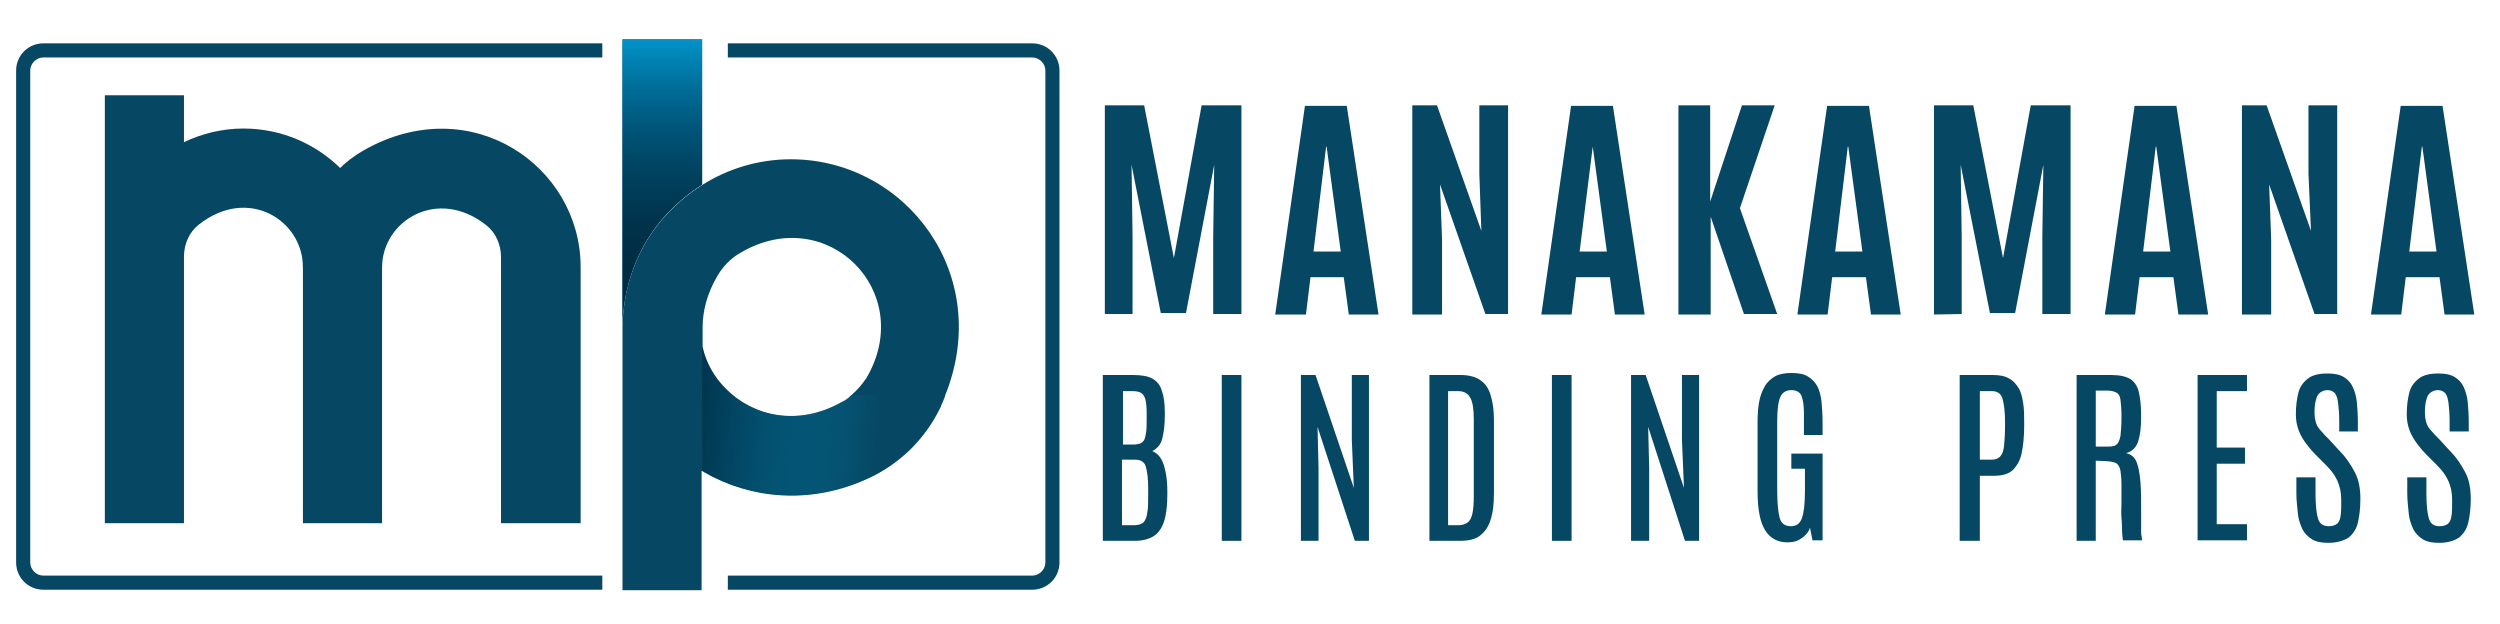 <?xml version="1.0" encoding="utf-8"?>
<!-- Generator: Adobe Illustrator 24.0.1, SVG Export Plug-In . SVG Version: 6.00 Build 0)  -->
<svg version="1.1" id="Layer_1" xmlns="http://www.w3.org/2000/svg" xmlns:xlink="http://www.w3.org/1999/xlink" x="0px" y="0px"
	 viewBox="0 0 496 123.9" style="enable-background:new 0 0 496 123.9;" xml:space="preserve">
<style type="text/css">
	.st0{fill:#064863;}
	.st1{fill:#00538B;}
	.st2{fill:url(#SVGID_1_);}
	.st3{fill:url(#SVGID_2_);}
</style>
<g>
	<path class="st0" d="M219.2,62.4V20.9h7.8l5.9,30.3l5.5-30.3h7.9v41.4h-5.6V46.9l0.2-14.2l-5.6,29.4h-5l-5.8-29.4l0.2,14.2v15.4
		h-5.5L219.2,62.4L219.2,62.4z"/>
	<path class="st0" d="M253,62.4l5.9-41.4h8.3l6.3,41.4h-5.9l-1-7.4H260l-0.9,7.4H253z M260.6,49.9h5.4l-2.8-20.8h-0.1L260.6,49.9z"
		/>
	<path class="st0" d="M280.2,62.4V20.9h4.9l8.8,24.9l-0.4-11.3V20.9h5.7v41.4h-4.5l-9-25.7l0.4,10.9v14.9H280.2z"/>
	<path class="st0" d="M305.8,62.4l5.9-41.4h8.3l6.3,41.4h-5.9l-1-7.4h-6.7l-0.9,7.4H305.8z M313.4,49.9h5.4L316,29.1l0,0L313.4,49.9
		z"/>
	<path class="st0" d="M333,62.4V20.9h6.3V40l6.3-19.1h6.5l-6.9,20.4l7.4,21H346L339.4,43v19.4H333z"/>
	<path class="st0" d="M356.6,62.4l5.9-41.4h8.3l6.3,41.4h-5.9l-1-7.4h-6.7l-0.9,7.4H356.6z M364.1,49.9h5.4l-2.8-20.8h-0.1
		L364.1,49.9z"/>
	<path class="st0" d="M383.7,62.4V20.9h7.8l5.9,30.3l5.5-30.3h7.9v41.4h-5.6V46.9l0.2-14.2l-5.6,29.4h-5L389,32.7l0.2,14.2v15.4
		L383.7,62.4L383.7,62.4z"/>
	<path class="st0" d="M417.6,62.4l5.9-41.4h8.3l6.3,41.4h-5.9l-1-7.4h-6.7l-0.9,7.4H417.6z M425.2,49.9h5.4l-2.8-20.8h-0.1
		L425.2,49.9z"/>
	<path class="st0" d="M444.8,62.4V20.9h4.9l8.8,24.9L458,34.5V20.9h5.7v41.4h-4.5l-9-25.7l0.4,10.9v14.9H444.8z"/>
	<path class="st0" d="M470.4,62.4l5.9-41.4h8.3l6.3,41.4H485l-1-7.4h-6.7l-0.9,7.4H470.4z M478,49.9h5.4l-2.8-20.8h-0.1L478,49.9z"
		/>
	<path class="st0" d="M218.8,107.3V74.4h5.9c1.7,0,3,0.2,3.9,0.7s1.6,1.3,1.9,2.4c0.4,1.1,0.6,2.5,0.6,4.3v0.7
		c0,1.8-0.2,3.3-0.5,4.5s-1,2-2,2.5c0.8,0.3,1.4,0.9,1.8,1.6s0.7,1.7,0.9,2.8c0.2,1.1,0.3,2.2,0.3,3.5v0.7c0,2.1-0.2,3.9-0.6,5.2
		s-1.1,2.4-2,3s-2.2,1-3.8,1C225.2,107.3,218.8,107.3,218.8,107.3z M222.7,88.2h2.2c0.5,0,0.9-0.1,1.3-0.2c0.3-0.1,0.6-0.4,0.8-0.7
		c0.2-0.4,0.3-0.9,0.4-1.6c0.1-0.7,0.1-1.7,0.1-2.9v-0.9c0-1.2-0.1-2.2-0.3-2.8c-0.2-0.6-0.5-1-0.9-1.2s-0.9-0.3-1.6-0.3h-1.9v10.6
		H222.7z M222.7,104.2h2.4c0.7,0,1.3-0.2,1.7-0.5c0.4-0.4,0.7-1,0.8-1.9c0.2-0.9,0.2-2.2,0.2-3.8v-1.1c0-2-0.2-3.5-0.5-4.4
		s-1-1.3-2.1-1.3h-2.6v13C222.6,104.2,222.7,104.2,222.7,104.2z"/>
	<path class="st0" d="M242.4,107.3V74.4h3.9v32.9H242.4z"/>
	<path class="st0" d="M258.1,107.3V74.4h2.9l7.6,22.4l-0.4-9.5V74.4h3.4v32.9h-2.8l-7.4-22.6l0.2,8.3v14.3
		C261.6,107.3,258.1,107.3,258.1,107.3z"/>
	<path class="st0" d="M283.6,107.3V74.4h6.2c1.7,0,3.1,0.4,4,1.1c1,0.7,1.6,1.7,2,3.1s0.6,2.9,0.6,4.8v14.4c0,2.2-0.2,4-0.7,5.4
		c-0.4,1.4-1.2,2.4-2.1,3.1s-2.3,1-3.9,1H283.6z M287.4,104.2h2c0.7,0,1.3-0.2,1.7-0.5c0.5-0.3,0.8-0.9,1-1.7c0.2-0.8,0.3-2,0.3-3.6
		V83.3c0-2.1-0.2-3.5-0.7-4.4s-1.3-1.3-2.4-1.3h-2v26.6H287.4z"/>
	<path class="st0" d="M307.9,107.3V74.4h3.9v32.9H307.9z"/>
	<path class="st0" d="M323.6,107.3V74.4h2.9l7.6,22.4l-0.4-9.5V74.4h3.4v32.9h-2.8L327,84.7l0.2,8.3v14.3H323.6z"/>
	<path class="st0" d="M354.6,107.6c-1.9,0-3.4-0.8-4.4-2.4s-1.5-4.2-1.5-7.7V83.7c0-1.4,0.1-2.8,0.3-3.9c0.2-1.2,0.6-2.2,1.1-3.1
		s1.2-1.5,2-2c0.9-0.5,2-0.7,3.3-0.7c1.4,0,2.5,0.2,3.3,0.7s1.4,1.1,1.9,2c0.4,0.9,0.7,1.9,0.8,3.1c0.1,1.2,0.2,2.5,0.2,4v2.5h-3.7
		V82c0-1.6-0.2-2.8-0.5-3.5s-1-1.1-2-1.1c-1.1,0-1.8,0.5-2.2,1.4c-0.4,0.9-0.6,2.5-0.6,4.8v13.8c0,2.5,0.2,4.3,0.5,5.4
		s1.1,1.6,2.2,1.6s1.8-0.5,2.2-1.6c0.4-1.1,0.6-2.9,0.6-5.5V93h-2.7v-3h6.2v17.2h-2l-0.5-2.5c-0.3,0.9-0.9,1.6-1.7,2.1
		C356.6,107.4,355.7,107.6,354.6,107.6z"/>
	<path class="st0" d="M388.8,107.3V74.4h6.6c1.3,0,2.4,0.2,3.2,0.7c0.8,0.4,1.4,1.1,1.9,1.9s0.7,1.8,0.9,3c0.2,1.2,0.2,2.5,0.2,3.9
		v0.5c0,2.2-0.2,4.1-0.5,5.5c-0.3,1.5-1,2.6-1.8,3.4c-0.9,0.8-2.2,1.1-3.8,1.1h-2.7v12.9H388.8z M392.7,91.2h2.4
		c0.8,0,1.3-0.2,1.7-0.6c0.4-0.4,0.7-1.1,0.8-2.1c0.1-1,0.2-2.3,0.2-4.1v-0.6c0-2.1-0.2-3.7-0.5-4.7s-1-1.5-2.1-1.5h-2.4v13.6
		C392.8,91.2,392.7,91.2,392.7,91.2z"/>
	<path class="st0" d="M412,107.3V74.4h6.9c1.7,0,3,0.3,3.9,0.9c0.8,0.6,1.4,1.5,1.6,2.8c0.3,1.2,0.4,2.8,0.4,4.7
		c0,2-0.2,3.6-0.6,4.8c-0.4,1.2-1.2,2-2.4,2.3c0.6,0.1,1.1,0.4,1.5,0.8s0.7,1.1,0.9,1.9s0.4,2,0.5,3.5s0.1,3.3,0.1,5.5
		c0,0.2,0,0.5,0,0.9s0,0.8,0,1.3s0,0.9,0,1.4s0,0.9,0.1,1.2c0,0.4,0.1,0.6,0.1,0.8h-3.8c0-0.1-0.1-0.4-0.1-0.7s-0.1-0.9-0.1-1.5
		s0-1.4-0.1-2.3s0-1.9,0-2.9c0-1.1,0-2.3,0-3.6c0-1.2-0.1-2.2-0.2-2.8c-0.1-0.7-0.4-1.1-0.7-1.4c-0.4-0.3-1-0.4-1.9-0.5l-2.3-0.1
		v15.9L412,107.3L412,107.3z M415.8,88.6h2.5c0.7,0,1.3-0.1,1.6-0.4c0.4-0.3,0.6-0.8,0.8-1.7c0.1-0.8,0.2-2.1,0.2-3.8v-0.2
		c0-1.4-0.1-2.4-0.2-3.2s-0.4-1.2-0.8-1.4s-0.9-0.4-1.7-0.4h-2.4V88.6z"/>
	<path class="st0" d="M436,107.3V74.4h9.8v3.2h-6v11.2h5.6V92h-5.6v12h6v3.2H436V107.3z"/>
	<path class="st0" d="M461.9,107.7c-1.3,0-2.4-0.2-3.2-0.7s-1.5-1.2-1.9-2c-0.4-0.9-0.8-1.9-0.9-3.1s-0.3-2.5-0.3-4v-3.2h3.8V98
		c0,2.3,0.2,3.9,0.5,4.9s1,1.5,2.1,1.5c0.8,0,1.3-0.2,1.7-0.5c0.4-0.4,0.6-0.9,0.7-1.7s0.1-1.8,0.1-3.1c0-1.5-0.3-2.7-0.8-3.8
		s-1.3-2.1-2.2-3l-2.1-2.1c-0.6-0.6-1.2-1.3-1.8-2.1s-1.1-1.6-1.5-2.6s-0.6-2.1-0.6-3.3c0-1.7,0.2-3.1,0.5-4.3
		c0.3-1.2,1-2.1,1.9-2.8c0.9-0.7,2.2-1,3.9-1c1.3,0,2.4,0.2,3.2,0.7s1.4,1.1,1.8,2s0.7,1.9,0.8,3s0.2,2.5,0.2,3.9v1.9h-3.7v-2.2
		c0-1.3-0.1-2.4-0.2-3.3s-0.3-1.6-0.6-2c-0.3-0.4-0.8-0.7-1.5-0.7c-0.6,0-1.1,0.2-1.5,0.5s-0.7,0.8-0.8,1.4
		c-0.2,0.6-0.3,1.5-0.3,2.4s0.1,1.6,0.3,2.2c0.2,0.6,0.5,1.1,1,1.6c0.4,0.5,1,1.1,1.6,1.7l2.2,2.4c1.2,1.2,2.1,2.6,2.9,4.1
		s1.1,3.3,1.1,5.3c0,1.8-0.2,3.4-0.5,4.7s-1,2.3-1.9,3C464.9,107.3,463.6,107.7,461.9,107.7z"/>
	<path class="st0" d="M483.9,107.7c-1.3,0-2.4-0.2-3.2-0.7s-1.5-1.2-1.9-2c-0.4-0.9-0.8-1.9-0.9-3.1s-0.3-2.5-0.3-4v-3.2h3.8V98
		c0,2.3,0.2,3.9,0.5,4.9s1,1.5,2.1,1.5c0.8,0,1.3-0.2,1.7-0.5c0.4-0.4,0.6-0.9,0.7-1.7s0.1-1.8,0.1-3.1c0-1.5-0.3-2.7-0.8-3.8
		s-1.3-2.1-2.2-3l-2.1-2.1c-0.6-0.6-1.2-1.3-1.8-2.1s-1.1-1.6-1.5-2.6s-0.6-2.1-0.6-3.3c0-1.7,0.2-3.1,0.5-4.3
		c0.3-1.2,1-2.1,1.9-2.8c0.9-0.7,2.2-1,3.9-1c1.3,0,2.4,0.2,3.2,0.7s1.4,1.1,1.8,2s0.7,1.9,0.8,3s0.2,2.5,0.2,3.9v1.9H486v-2.2
		c0-1.3-0.1-2.4-0.2-3.3s-0.3-1.6-0.6-2c-0.3-0.4-0.8-0.7-1.5-0.7c-0.6,0-1.1,0.2-1.5,0.5s-0.7,0.8-0.8,1.4
		c-0.2,0.6-0.3,1.5-0.3,2.4s0.1,1.6,0.3,2.2c0.2,0.6,0.5,1.1,1,1.6c0.4,0.5,1,1.1,1.6,1.7l2.2,2.4c1.2,1.2,2.1,2.6,2.9,4.1
		s1.1,3.3,1.1,5.3c0,1.8-0.2,3.4-0.5,4.7s-1,2.3-1.9,3C486.9,107.3,485.6,107.7,483.9,107.7z"/>
</g>
<g>
	<path class="st1" d="M139.3,7.8v28.8c0,0,0,0,0,0c-3,1.9-5.6,4.2-7.9,6.8c-3.5,4.1-5.9,9-7.1,14.4c0,0.1-0.1,0.2-0.1,0.4
		c-0.4,2-0.7,4.2-0.7,6.4V7.8H139.3z"/>
	<linearGradient id="SVGID_1_" gradientUnits="userSpaceOnUse" x1="131.42" y1="64.669" x2="131.42" y2="7.787">
		<stop  offset="0" style="stop-color:#002A3F"/>
		<stop  offset="0.205" style="stop-color:#002C42"/>
		<stop  offset="0.373" style="stop-color:#00344C"/>
		<stop  offset="0.528" style="stop-color:#00415E"/>
		<stop  offset="0.674" style="stop-color:#005376"/>
		<stop  offset="0.816" style="stop-color:#006B95"/>
		<stop  offset="0.951" style="stop-color:#0087BA"/>
		<stop  offset="1" style="stop-color:#0093CA"/>
	</linearGradient>
	<path class="st2" d="M139.3,7.8v28.8c0,0,0,0,0,0c-3,1.9-5.6,4.2-7.9,6.8c-3.5,4.1-5.9,9-7.1,14.4c0,0.1-0.1,0.2-0.1,0.4
		c-0.4,2-0.7,4.2-0.7,6.4V7.8H139.3z"/>
	<path class="st0" d="M156.9,31.6c-6.5,0-12.5,1.9-17.6,5.1c0,0,0,0,0,0c-3,1.9-5.6,4.2-7.9,6.8c-3.5,4.1-5.9,9-7.1,14.4
		c0,0.1-0.1,0.2-0.1,0.4c-0.4,2.2-0.7,4.4-0.7,6.7l0,52.1h15.7l0-23.7c0.2,0.1,0.3,0.2,0.5,0.3c9,5.2,21,6.6,32.6,1.2
		c3.1-1.4,5.9-3.4,8.3-5.7c2.4-2.4,4.4-5.1,5.9-8.2c0.1-0.2,0.2-0.3,0.2-0.5c0.1-0.1,0.1-0.3,0.2-0.4c0.1-0.3,0.3-0.6,0.4-1
		c0.1-0.2,0.2-0.4,0.2-0.6h0C197.2,54.5,179.7,31.6,156.9,31.6z M168.9,78.4c-0.1,0.1-0.3,0.2-0.4,0.4c0,0,0,0,0,0
		c-0.1,0.1-0.3,0.2-0.4,0.3c-0.1,0.1-0.3,0.2-0.4,0.3c-0.1,0-0.1,0.1-0.2,0.1c-0.1,0.1-0.3,0.2-0.4,0.2c-8.7,5-17.7,2.9-23.1-2.6
		c-2.3-2.3-3.9-5.1-4.6-8.3c0,0,0,0,0,0l0,18.6l0-22.5c0-3.2,0.9-6.7,2.9-10.1c1.1-1.9,2.7-3.6,4.7-4.7c17.1-10,34.9,7.8,24.9,24.9
		C171,76.3,170,77.5,168.9,78.4L168.9,78.4z"/>
	<g>
		<g>
			<path class="st0" d="M36.5,103.8H20.8V18.9h15.7v9.3c3.6-1.7,7.6-2.7,11.8-2.7c15.2,0,27.5,12.4,27.5,27.5H60.1
				c0-9.3-10.9-16.2-20.7-8.4c-1.9,1.5-2.9,3.9-2.9,6.3L36.5,103.8z"/>
		</g>
		<g>
			<path class="st0" d="M115.1,103.8H99.4l0-52.8c0-2.4-1-4.8-2.9-6.3c-9.7-7.7-20.7-0.9-20.7,8.4v50.7H60.1l0-52.9
				c0-8.7,4.5-16.8,12.1-21.1c21.2-12,43,3.1,43,23.2V103.8z"/>
		</g>
	</g>
	<g>
		<path class="st0" d="M119.5,117H8.6c-3,0-5.4-2.4-5.4-5.4V14c0-3,2.4-5.4,5.4-5.4h110.9v2.8H8.6C7.2,11.4,6,12.6,6,14v97.6
			c0,1.4,1.2,2.6,2.6,2.6h110.9V117z"/>
	</g>
	<g>
		<path class="st0" d="M204.8,117h-60.4v-2.8h60.4c1.4,0,2.6-1.2,2.6-2.6V14c0-1.4-1.2-2.6-2.6-2.6h-60.4V8.6h60.4
			c3,0,5.4,2.4,5.4,5.4v97.6C210.2,114.6,207.8,117,204.8,117z"/>
	</g>
	<linearGradient id="SVGID_2_" gradientUnits="userSpaceOnUse" x1="134.887" y1="82.407" x2="174.076" y2="85.847">
		<stop  offset="0" style="stop-color:#002A3F"/>
		<stop  offset="0.266" style="stop-color:#004360;stop-opacity:0.735"/>
		<stop  offset="0.847" style="stop-color:#0082B3;stop-opacity:0.153"/>
		<stop  offset="1" style="stop-color:#0093CA;stop-opacity:0"/>
	</linearGradient>
	<path class="st3" d="M168.9,78.4c-0.6,0.5-1.2,0.9-1.9,1.3c-12.3,7.1-25.3,0-27.7-10.9l0,24.5c9,5.5,21.2,7,33.1,1.5
		c6.2-2.8,11.2-7.8,14.2-13.9c0.4-0.8,0.7-1.6,1.1-2.5H168.9z"/>
</g>
</svg>
